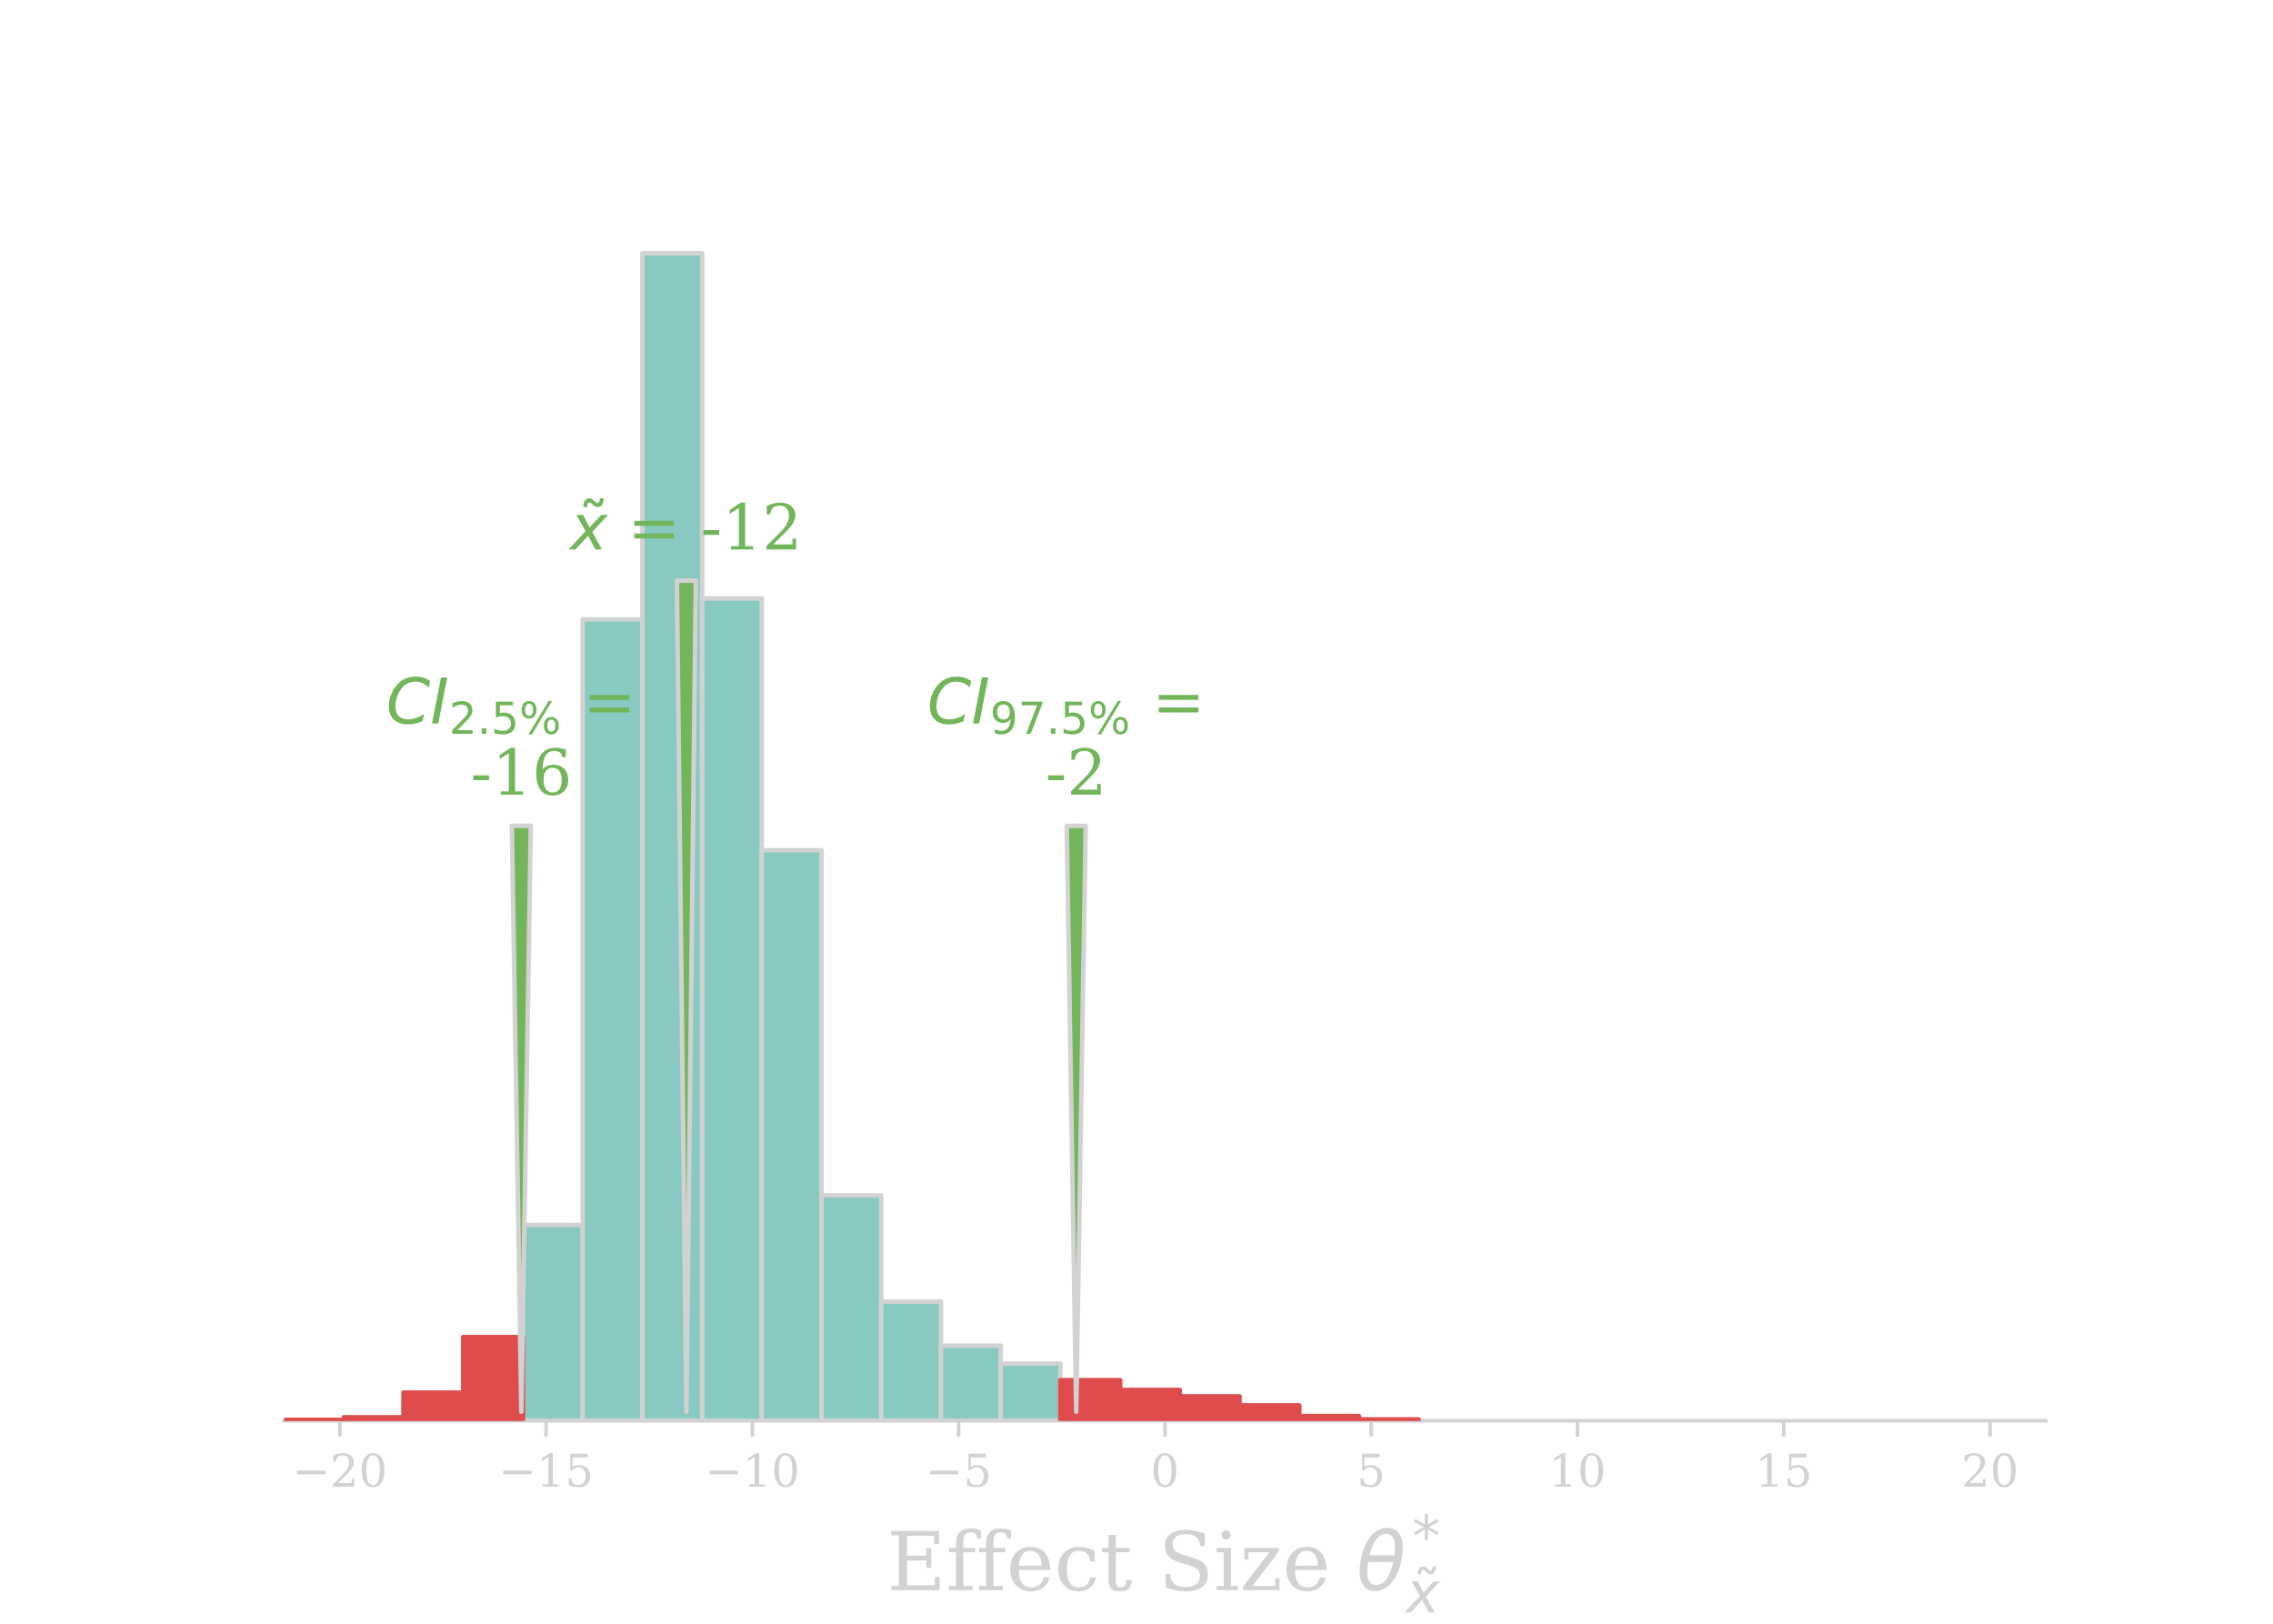 <?xml version="1.0" encoding="utf-8" standalone="no"?>
<!DOCTYPE svg PUBLIC "-//W3C//DTD SVG 1.1//EN"
  "http://www.w3.org/Graphics/SVG/1.1/DTD/svg11.dtd">
<!-- Created with matplotlib (http://matplotlib.org/) -->
<svg height="360pt" version="1.1" viewBox="0 0 504 360" width="504pt" xmlns="http://www.w3.org/2000/svg" xmlns:xlink="http://www.w3.org/1999/xlink">
 <defs>
  <style type="text/css">
*{stroke-linecap:butt;stroke-linejoin:round;}
  </style>
 </defs>
 <g id="figure_1">
  <g id="patch_1">
   <path d="M 0 360 
L 504 360 
L 504 0 
L 0 0 
z
" style="fill:none;"/>
  </g>
  <g id="axes_1">
   <g id="patch_2">
    <path d="M 63 315 
L 453.6 315 
L 453.6 43.2 
L 63 43.2 
z
" style="fill:none;"/>
   </g>
   <g id="patch_3">
    <path clip-path="url(#p4b5668a08f)" d="M 63 315 
L 76.24 315 
L 76.24 314.811 
L 63 314.811 
z
" style="fill:#88c9c1;stroke:#d2d2d2;stroke-linejoin:miter;"/>
   </g>
   <g id="patch_4">
    <path clip-path="url(#p4b5668a08f)" d="M 76.24 315 
L 89.48 315 
L 89.48 314.243 
L 76.24 314.243 
z
" style="fill:#88c9c1;stroke:#d2d2d2;stroke-linejoin:miter;"/>
   </g>
   <g id="patch_5">
    <path clip-path="url(#p4b5668a08f)" d="M 89.48 315 
L 102.72 315 
L 102.72 308.756 
L 89.48 308.756 
z
" style="fill:#88c9c1;stroke:#d2d2d2;stroke-linejoin:miter;"/>
   </g>
   <g id="patch_6">
    <path clip-path="url(#p4b5668a08f)" d="M 102.72 315 
L 115.959 315 
L 115.959 296.456 
L 102.72 296.456 
z
" style="fill:#88c9c1;stroke:#d2d2d2;stroke-linejoin:miter;"/>
   </g>
   <g id="patch_7">
    <path clip-path="url(#p4b5668a08f)" d="M 115.959 315 
L 129.199 315 
L 129.199 271.573 
L 115.959 271.573 
z
" style="fill:#88c9c1;stroke:#d2d2d2;stroke-linejoin:miter;"/>
   </g>
   <g id="patch_8">
    <path clip-path="url(#p4b5668a08f)" d="M 129.199 315 
L 142.439 315 
L 142.439 137.32 
L 129.199 137.32 
z
" style="fill:#88c9c1;stroke:#d2d2d2;stroke-linejoin:miter;"/>
   </g>
   <g id="patch_9">
    <path clip-path="url(#p4b5668a08f)" d="M 142.439 315 
L 155.679 315 
L 155.679 56.143 
L 142.439 56.143 
z
" style="fill:#88c9c1;stroke:#d2d2d2;stroke-linejoin:miter;"/>
   </g>
   <g id="patch_10">
    <path clip-path="url(#p4b5668a08f)" d="M 155.679 315 
L 168.919 315 
L 168.919 132.684 
L 155.679 132.684 
z
" style="fill:#88c9c1;stroke:#d2d2d2;stroke-linejoin:miter;"/>
   </g>
   <g id="patch_11">
    <path clip-path="url(#p4b5668a08f)" d="M 168.919 315 
L 182.159 315 
L 182.159 188.504 
L 168.919 188.504 
z
" style="fill:#88c9c1;stroke:#d2d2d2;stroke-linejoin:miter;"/>
   </g>
   <g id="patch_12">
    <path clip-path="url(#p4b5668a08f)" d="M 182.159 315 
L 195.399 315 
L 195.399 265.045 
L 182.159 265.045 
z
" style="fill:#88c9c1;stroke:#d2d2d2;stroke-linejoin:miter;"/>
   </g>
   <g id="patch_13">
    <path clip-path="url(#p4b5668a08f)" d="M 195.399 315 
L 208.638 315 
L 208.638 288.603 
L 195.399 288.603 
z
" style="fill:#88c9c1;stroke:#d2d2d2;stroke-linejoin:miter;"/>
   </g>
   <g id="patch_14">
    <path clip-path="url(#p4b5668a08f)" d="M 208.638 315 
L 221.878 315 
L 221.878 298.348 
L 208.638 298.348 
z
" style="fill:#88c9c1;stroke:#d2d2d2;stroke-linejoin:miter;"/>
   </g>
   <g id="patch_15">
    <path clip-path="url(#p4b5668a08f)" d="M 221.878 315 
L 235.118 315 
L 235.118 302.322 
L 221.878 302.322 
z
" style="fill:#88c9c1;stroke:#d2d2d2;stroke-linejoin:miter;"/>
   </g>
   <g id="patch_16">
    <path clip-path="url(#p4b5668a08f)" d="M 235.118 315 
L 248.358 315 
L 248.358 306.012 
L 235.118 306.012 
z
" style="fill:#88c9c1;stroke:#d2d2d2;stroke-linejoin:miter;"/>
   </g>
   <g id="patch_17">
    <path clip-path="url(#p4b5668a08f)" d="M 248.358 315 
L 261.598 315 
L 261.598 308.188 
L 248.358 308.188 
z
" style="fill:#88c9c1;stroke:#d2d2d2;stroke-linejoin:miter;"/>
   </g>
   <g id="patch_18">
    <path clip-path="url(#p4b5668a08f)" d="M 261.598 315 
L 274.838 315 
L 274.838 309.607 
L 261.598 309.607 
z
" style="fill:#88c9c1;stroke:#d2d2d2;stroke-linejoin:miter;"/>
   </g>
   <g id="patch_19">
    <path clip-path="url(#p4b5668a08f)" d="M 274.838 315 
L 288.078 315 
L 288.078 311.594 
L 274.838 311.594 
z
" style="fill:#88c9c1;stroke:#d2d2d2;stroke-linejoin:miter;"/>
   </g>
   <g id="patch_20">
    <path clip-path="url(#p4b5668a08f)" d="M 288.078 315 
L 301.318 315 
L 301.318 313.959 
L 288.078 313.959 
z
" style="fill:#88c9c1;stroke:#d2d2d2;stroke-linejoin:miter;"/>
   </g>
   <g id="patch_21">
    <path clip-path="url(#p4b5668a08f)" d="M 301.318 315 
L 314.557 315 
L 314.557 314.716 
L 301.318 314.716 
z
" style="fill:#88c9c1;stroke:#d2d2d2;stroke-linejoin:miter;"/>
   </g>
   <g id="matplotlib.axis_1">
    <g id="xtick_1">
     <g id="line2d_1">
      <defs>
       <path d="M 0 0 
L 0 3.5 
" id="m4aef954941" style="stroke:#d2d2d2;stroke-width:0.8;"/>
      </defs>
      <g>
       <use style="fill:#d2d2d2;stroke:#d2d2d2;stroke-width:0.8;" x="75.349" xlink:href="#m4aef954941" y="315"/>
      </g>
     </g>
     <g id="text_1">
      <!-- −20 -->
      <defs>
       <path d="M 10.594 35.297 
L 73.188 35.297 
L 73.188 27.391 
L 10.594 27.391 
z
" id="DejaVuSerif-2212"/>
       <path d="M 12.797 55.516 
L 7.328 55.516 
L 7.328 68.5 
Q 12.547 71.297 17.844 72.75 
Q 23.141 74.219 28.219 74.219 
Q 39.594 74.219 46.188 68.703 
Q 52.781 63.188 52.781 53.719 
Q 52.781 43.016 37.844 28.125 
Q 36.672 27 36.078 26.422 
L 17.672 8.016 
L 48.094 8.016 
L 48.094 17 
L 53.812 17 
L 53.812 0 
L 6.781 0 
L 6.781 5.328 
L 28.906 27.391 
Q 36.234 34.719 39.359 40.844 
Q 42.484 46.969 42.484 53.719 
Q 42.484 61.078 38.641 65.234 
Q 34.812 69.391 28.078 69.391 
Q 21.094 69.391 17.281 65.922 
Q 13.484 62.453 12.797 55.516 
z
" id="DejaVuSerif-32"/>
       <path d="M 31.781 3.422 
Q 39.266 3.422 42.969 11.625 
Q 46.688 19.828 46.688 36.375 
Q 46.688 52.984 42.969 61.188 
Q 39.266 69.391 31.781 69.391 
Q 24.312 69.391 20.594 61.188 
Q 16.891 52.984 16.891 36.375 
Q 16.891 19.828 20.594 11.625 
Q 24.312 3.422 31.781 3.422 
z
M 31.781 -1.422 
Q 19.922 -1.422 13.25 8.531 
Q 6.594 18.5 6.594 36.375 
Q 6.594 54.297 13.25 64.25 
Q 19.922 74.219 31.781 74.219 
Q 43.703 74.219 50.344 64.25 
Q 56.984 54.297 56.984 36.375 
Q 56.984 18.5 50.344 8.531 
Q 43.703 -1.422 31.781 -1.422 
z
" id="DejaVuSerif-30"/>
      </defs>
      <g style="fill:#d2d2d2;" transform="translate(64.797 329.598)scale(0.1 -0.1)">
       <use xlink:href="#DejaVuSerif-2212"/>
       <use x="83.789" xlink:href="#DejaVuSerif-32"/>
       <use x="147.412" xlink:href="#DejaVuSerif-30"/>
      </g>
     </g>
    </g>
    <g id="xtick_2">
     <g id="line2d_2">
      <g>
       <use style="fill:#d2d2d2;stroke:#d2d2d2;stroke-width:0.8;" x="121.087" xlink:href="#m4aef954941" y="315"/>
      </g>
     </g>
     <g id="text_2">
      <!-- −15 -->
      <defs>
       <path d="M 14.203 0 
L 14.203 5.172 
L 26.906 5.172 
L 26.906 65.828 
L 12.203 56.297 
L 12.203 62.703 
L 29.984 74.219 
L 36.719 74.219 
L 36.719 5.172 
L 49.422 5.172 
L 49.422 0 
z
" id="DejaVuSerif-31"/>
       <path d="M 50.297 72.906 
L 50.297 64.891 
L 16.891 64.891 
L 16.891 44 
Q 19.438 45.75 22.828 46.625 
Q 26.219 47.516 30.422 47.516 
Q 42.234 47.516 49.062 40.969 
Q 55.906 34.422 55.906 23.094 
Q 55.906 11.531 49 5.047 
Q 42.094 -1.422 29.594 -1.422 
Q 24.562 -1.422 19.281 -0.188 
Q 14.016 1.031 8.5 3.516 
L 8.5 17.672 
L 14.016 17.672 
Q 14.453 10.75 18.422 7.078 
Q 22.406 3.422 29.594 3.422 
Q 37.312 3.422 41.453 8.5 
Q 45.609 13.578 45.609 23.094 
Q 45.609 32.562 41.484 37.609 
Q 37.359 42.672 29.594 42.672 
Q 25.203 42.672 21.844 41.109 
Q 18.5 39.547 15.922 36.281 
L 11.719 36.281 
L 11.719 72.906 
z
" id="DejaVuSerif-35"/>
      </defs>
      <g style="fill:#d2d2d2;" transform="translate(110.535 329.598)scale(0.1 -0.1)">
       <use xlink:href="#DejaVuSerif-2212"/>
       <use x="83.789" xlink:href="#DejaVuSerif-31"/>
       <use x="147.412" xlink:href="#DejaVuSerif-35"/>
      </g>
     </g>
    </g>
    <g id="xtick_3">
     <g id="line2d_3">
      <g>
       <use style="fill:#d2d2d2;stroke:#d2d2d2;stroke-width:0.8;" x="166.825" xlink:href="#m4aef954941" y="315"/>
      </g>
     </g>
     <g id="text_3">
      <!-- −10 -->
      <g style="fill:#d2d2d2;" transform="translate(156.272 329.598)scale(0.1 -0.1)">
       <use xlink:href="#DejaVuSerif-2212"/>
       <use x="83.789" xlink:href="#DejaVuSerif-31"/>
       <use x="147.412" xlink:href="#DejaVuSerif-30"/>
      </g>
     </g>
    </g>
    <g id="xtick_4">
     <g id="line2d_4">
      <g>
       <use style="fill:#d2d2d2;stroke:#d2d2d2;stroke-width:0.8;" x="212.562" xlink:href="#m4aef954941" y="315"/>
      </g>
     </g>
     <g id="text_4">
      <!-- −5 -->
      <g style="fill:#d2d2d2;" transform="translate(205.191 329.598)scale(0.1 -0.1)">
       <use xlink:href="#DejaVuSerif-2212"/>
       <use x="83.789" xlink:href="#DejaVuSerif-35"/>
      </g>
     </g>
    </g>
    <g id="xtick_5">
     <g id="line2d_5">
      <g>
       <use style="fill:#d2d2d2;stroke:#d2d2d2;stroke-width:0.8;" x="258.3" xlink:href="#m4aef954941" y="315"/>
      </g>
     </g>
     <g id="text_5">
      <!-- 0 -->
      <g style="fill:#d2d2d2;" transform="translate(255.119 329.598)scale(0.1 -0.1)">
       <use xlink:href="#DejaVuSerif-30"/>
      </g>
     </g>
    </g>
    <g id="xtick_6">
     <g id="line2d_6">
      <g>
       <use style="fill:#d2d2d2;stroke:#d2d2d2;stroke-width:0.8;" x="304.038" xlink:href="#m4aef954941" y="315"/>
      </g>
     </g>
     <g id="text_6">
      <!-- 5 -->
      <g style="fill:#d2d2d2;" transform="translate(300.856 329.598)scale(0.1 -0.1)">
       <use xlink:href="#DejaVuSerif-35"/>
      </g>
     </g>
    </g>
    <g id="xtick_7">
     <g id="line2d_7">
      <g>
       <use style="fill:#d2d2d2;stroke:#d2d2d2;stroke-width:0.8;" x="349.775" xlink:href="#m4aef954941" y="315"/>
      </g>
     </g>
     <g id="text_7">
      <!-- 10 -->
      <g style="fill:#d2d2d2;" transform="translate(343.413 329.598)scale(0.1 -0.1)">
       <use xlink:href="#DejaVuSerif-31"/>
       <use x="63.623" xlink:href="#DejaVuSerif-30"/>
      </g>
     </g>
    </g>
    <g id="xtick_8">
     <g id="line2d_8">
      <g>
       <use style="fill:#d2d2d2;stroke:#d2d2d2;stroke-width:0.8;" x="395.513" xlink:href="#m4aef954941" y="315"/>
      </g>
     </g>
     <g id="text_8">
      <!-- 15 -->
      <g style="fill:#d2d2d2;" transform="translate(389.151 329.598)scale(0.1 -0.1)">
       <use xlink:href="#DejaVuSerif-31"/>
       <use x="63.623" xlink:href="#DejaVuSerif-35"/>
      </g>
     </g>
    </g>
    <g id="xtick_9">
     <g id="line2d_9">
      <g>
       <use style="fill:#d2d2d2;stroke:#d2d2d2;stroke-width:0.8;" x="441.251" xlink:href="#m4aef954941" y="315"/>
      </g>
     </g>
     <g id="text_9">
      <!-- 20 -->
      <g style="fill:#d2d2d2;" transform="translate(434.888 329.598)scale(0.1 -0.1)">
       <use xlink:href="#DejaVuSerif-32"/>
       <use x="63.623" xlink:href="#DejaVuSerif-30"/>
      </g>
     </g>
    </g>
    <g id="text_10">
     <!-- Effect Size $\theta^{*}_{\tilde{x}}$ -->
     <defs>
      <path d="M 5.516 0 
L 5.516 5.172 
L 14.797 5.172 
L 14.797 67.672 
L 5.516 67.672 
L 5.516 72.906 
L 64.203 72.906 
L 64.203 56.688 
L 58.203 56.688 
L 58.203 66.891 
L 24.703 66.891 
L 24.703 42.484 
L 48.578 42.484 
L 48.578 51.609 
L 54.594 51.609 
L 54.594 27.391 
L 48.578 27.391 
L 48.578 36.531 
L 24.703 36.531 
L 24.703 6 
L 58.984 6 
L 58.984 16.219 
L 64.984 16.219 
L 64.984 0 
z
" id="DejaVuSerif-45"/>
      <path d="M 43.016 63.719 
L 38.281 63.719 
Q 38.234 67.391 36.203 69.281 
Q 34.188 71.188 30.328 71.188 
Q 25.297 71.188 23.234 68.422 
Q 21.188 65.672 21.188 58.594 
L 21.188 51.906 
L 35.688 51.906 
L 35.688 46.688 
L 21.188 46.688 
L 21.188 5.172 
L 32.719 5.172 
L 32.719 0 
L 3.609 0 
L 3.609 5.172 
L 12.203 5.172 
L 12.203 46.688 
L 3.609 46.688 
L 3.609 51.906 
L 12.203 51.906 
L 12.203 58.406 
Q 12.203 67.094 16.719 71.531 
Q 21.234 75.984 29.984 75.984 
Q 33.25 75.984 36.516 75.391 
Q 39.797 74.812 43.016 73.578 
z
" id="DejaVuSerif-66"/>
      <path d="M 54.203 25 
L 15.484 25 
L 15.484 24.609 
Q 15.484 14.109 19.438 8.766 
Q 23.391 3.422 31.109 3.422 
Q 37.016 3.422 40.797 6.516 
Q 44.578 9.625 46.094 15.719 
L 53.328 15.719 
Q 51.172 7.172 45.375 2.875 
Q 39.594 -1.422 30.172 -1.422 
Q 18.797 -1.422 11.891 6.078 
Q 4.984 13.578 4.984 25.984 
Q 4.984 38.281 11.766 45.797 
Q 18.562 53.328 29.594 53.328 
Q 41.359 53.328 47.656 46.062 
Q 53.953 38.812 54.203 25 
z
M 43.609 30.172 
Q 43.312 39.266 39.766 43.875 
Q 36.234 48.484 29.594 48.484 
Q 23.391 48.484 19.828 43.844 
Q 16.266 39.203 15.484 30.172 
z
" id="DejaVuSerif-65"/>
      <path d="M 51.422 15.578 
Q 49.516 7.281 44.094 2.922 
Q 38.672 -1.422 30.078 -1.422 
Q 18.75 -1.422 11.859 6.078 
Q 4.984 13.578 4.984 25.984 
Q 4.984 38.422 11.859 45.875 
Q 18.75 53.328 30.078 53.328 
Q 35.016 53.328 39.891 52.172 
Q 44.781 51.031 49.703 48.688 
L 49.703 35.406 
L 44.484 35.406 
Q 43.453 42.234 40.016 45.359 
Q 36.578 48.484 30.172 48.484 
Q 22.906 48.484 19.188 42.844 
Q 15.484 37.203 15.484 25.984 
Q 15.484 14.75 19.172 9.078 
Q 22.859 3.422 30.172 3.422 
Q 35.984 3.422 39.453 6.438 
Q 42.922 9.469 44.188 15.578 
z
" id="DejaVuSerif-63"/>
      <path d="M 10.797 46.688 
L 2.875 46.688 
L 2.875 51.906 
L 10.797 51.906 
L 10.797 68.016 
L 19.828 68.016 
L 19.828 51.906 
L 36.719 51.906 
L 36.719 46.688 
L 19.828 46.688 
L 19.828 13.719 
Q 19.828 7.125 21.094 5.266 
Q 22.359 3.422 25.781 3.422 
Q 29.297 3.422 30.906 5.484 
Q 32.516 7.562 32.625 12.203 
L 39.406 12.203 
Q 39.016 5.125 35.547 1.844 
Q 32.078 -1.422 25 -1.422 
Q 17.234 -1.422 14.016 2.016 
Q 10.797 5.469 10.797 13.719 
z
" id="DejaVuSerif-74"/>
      <path id="DejaVuSerif-20"/>
      <path d="M 9.281 3.516 
L 9.281 20.125 
L 14.891 20.062 
Q 15.141 11.766 19.703 7.781 
Q 24.266 3.812 33.594 3.812 
Q 42.281 3.812 46.844 7.25 
Q 51.422 10.688 51.422 17.281 
Q 51.422 22.562 48.656 25.391 
Q 45.906 28.219 37.016 30.906 
L 27.391 33.797 
Q 16.938 36.969 12.672 41.703 
Q 8.406 46.438 8.406 54.688 
Q 8.406 63.969 14.984 69.094 
Q 21.578 74.219 33.5 74.219 
Q 38.578 74.219 44.625 73.109 
Q 50.688 72.016 57.516 69.922 
L 57.516 54.391 
L 52 54.391 
Q 51.172 62.109 46.844 65.547 
Q 42.531 69 33.688 69 
Q 25.984 69 21.953 65.844 
Q 17.922 62.703 17.922 56.688 
Q 17.922 51.469 20.938 48.484 
Q 23.969 45.516 33.797 42.578 
L 42.828 39.891 
Q 52.734 36.922 56.953 32.297 
Q 61.188 27.688 61.188 19.922 
Q 61.188 9.328 54.391 3.953 
Q 47.609 -1.422 34.188 -1.422 
Q 28.172 -1.422 21.938 -0.188 
Q 15.719 1.031 9.281 3.516 
z
" id="DejaVuSerif-53"/>
      <path d="M 9.719 68.016 
Q 9.719 70.266 11.344 71.922 
Q 12.984 73.578 15.281 73.578 
Q 17.531 73.578 19.156 71.922 
Q 20.797 70.266 20.797 68.016 
Q 20.797 65.719 19.188 64.109 
Q 17.578 62.5 15.281 62.5 
Q 12.984 62.5 11.344 64.109 
Q 9.719 65.719 9.719 68.016 
z
M 21.188 5.172 
L 29.688 5.172 
L 29.688 0 
L 3.609 0 
L 3.609 5.172 
L 12.203 5.172 
L 12.203 46.688 
L 3.609 46.688 
L 3.609 51.906 
L 21.188 51.906 
z
" id="DejaVuSerif-69"/>
      <path d="M 4 0 
L 4 4.203 
L 36.531 46.688 
L 10.797 46.688 
L 10.797 37.703 
L 5.609 37.703 
L 5.609 51.906 
L 48.094 51.906 
L 48.094 47.703 
L 15.578 5.172 
L 43.797 5.172 
L 43.797 14.594 
L 49.031 14.594 
L 49.031 0 
z
" id="DejaVuSerif-7a"/>
      <path d="M 45.516 34.672 
L 14.453 34.672 
Q 12.359 20.062 14.5 13.875 
Q 17.188 6.25 24.469 6.25 
Q 31.781 6.25 37.359 13.922 
Q 42.234 20.656 45.516 34.672 
z
M 47.016 42.969 
Q 48.344 56.844 46.625 61.719 
Q 43.953 69.438 36.766 69.438 
Q 29.297 69.438 23.828 61.812 
Q 19.531 55.672 16.156 42.969 
z
M 38.188 76.766 
Q 49.906 76.766 54.594 66.406 
Q 59.281 56.109 55.719 37.844 
Q 52.203 19.625 43.453 9.281 
Q 34.766 -1.125 23.047 -1.125 
Q 11.281 -1.125 6.641 9.281 
Q 2 19.625 5.516 37.844 
Q 9.078 56.109 17.719 66.406 
Q 26.422 76.766 38.188 76.766 
z
" id="DejaVuSans-Oblique-3b8"/>
      <path d="M 47.016 60.891 
L 29.5 51.422 
L 47.016 41.891 
L 44.188 37.109 
L 27.781 47.016 
L 27.781 28.609 
L 22.219 28.609 
L 22.219 47.016 
L 5.812 37.109 
L 2.984 41.891 
L 20.516 51.422 
L 2.984 60.891 
L 5.812 65.719 
L 22.219 55.812 
L 22.219 74.219 
L 27.781 74.219 
L 27.781 55.812 
L 44.188 65.719 
z
" id="DejaVuSans-2a"/>
      <path d="M -25.328 66.891 
L -28.109 69.578 
Q -29.172 70.562 -29.984 71.016 
Q -30.797 71.484 -31.422 71.484 
Q -33.281 71.484 -34.156 69.703 
Q -35.031 67.922 -35.141 63.922 
L -41.234 63.922 
Q -41.141 70.516 -38.641 74.094 
Q -36.156 77.688 -31.719 77.688 
Q -29.859 77.688 -28.297 77 
Q -26.734 76.312 -24.938 74.703 
L -22.141 72.016 
Q -21.078 71.047 -20.266 70.578 
Q -19.469 70.125 -18.828 70.125 
Q -16.969 70.125 -16.094 71.906 
Q -15.219 73.688 -15.109 77.688 
L -9.016 77.688 
Q -9.109 71.094 -11.594 67.5 
Q -14.094 63.922 -18.531 63.922 
Q -20.391 63.922 -21.953 64.594 
Q -23.516 65.281 -25.328 66.891 
z
" id="DejaVuSans-303"/>
      <path d="M 60.016 54.688 
L 34.906 27.875 
L 50.297 0 
L 39.984 0 
L 28.422 21.688 
L 8.297 0 
L -2.594 0 
L 24.312 28.812 
L 10.016 54.688 
L 20.312 54.688 
L 30.812 34.906 
L 49.125 54.688 
z
" id="DejaVuSans-Oblique-78"/>
     </defs>
     <g style="fill:#d2d2d2;" transform="translate(196.65 352.598)scale(0.18 -0.18)">
      <use transform="translate(0 0.223)" xlink:href="#DejaVuSerif-45"/>
      <use transform="translate(72.998 0.223)" xlink:href="#DejaVuSerif-66"/>
      <use transform="translate(110.01 0.223)" xlink:href="#DejaVuSerif-66"/>
      <use transform="translate(147.021 0.223)" xlink:href="#DejaVuSerif-65"/>
      <use transform="translate(206.201 0.223)" xlink:href="#DejaVuSerif-63"/>
      <use transform="translate(262.207 0.223)" xlink:href="#DejaVuSerif-74"/>
      <use transform="translate(302.393 0.223)" xlink:href="#DejaVuSerif-20"/>
      <use transform="translate(334.18 0.223)" xlink:href="#DejaVuSerif-53"/>
      <use transform="translate(402.686 0.223)" xlink:href="#DejaVuSerif-69"/>
      <use transform="translate(434.668 0.223)" xlink:href="#DejaVuSerif-7a"/>
      <use transform="translate(487.354 0.223)" xlink:href="#DejaVuSerif-65"/>
      <use transform="translate(546.533 0.223)" xlink:href="#DejaVuSerif-20"/>
      <use transform="translate(578.32 0.223)" xlink:href="#DejaVuSans-Oblique-3b8"/>
      <use transform="translate(647.059 42.047)scale(0.7)" xlink:href="#DejaVuSans-2a"/>
      <use transform="translate(682.765 -24.823)scale(0.7)" xlink:href="#DejaVuSans-303"/>
      <use transform="translate(639.502 -27.12)scale(0.7)" xlink:href="#DejaVuSans-Oblique-78"/>
     </g>
    </g>
   </g>
   <g id="matplotlib.axis_2"/>
   <g id="patch_22">
    <path d="M 63 315 
L 453.6 315 
" style="fill:none;stroke:#d2d2d2;stroke-linecap:square;stroke-linejoin:miter;stroke-width:0.8;"/>
   </g>
  </g>
  <g id="axes_2">
   <g id="patch_23">
    <path clip-path="url(#p4b5668a08f)" d="M 63 315 
L 76.24 315 
L 76.24 314.811 
L 63 314.811 
z
" style="fill:#e04b4b;stroke:#e04b4b;stroke-linejoin:miter;"/>
   </g>
   <g id="patch_24">
    <path clip-path="url(#p4b5668a08f)" d="M 76.24 315 
L 89.48 315 
L 89.48 314.243 
L 76.24 314.243 
z
" style="fill:#e04b4b;stroke:#e04b4b;stroke-linejoin:miter;"/>
   </g>
   <g id="patch_25">
    <path clip-path="url(#p4b5668a08f)" d="M 89.48 315 
L 102.72 315 
L 102.72 308.756 
L 89.48 308.756 
z
" style="fill:#e04b4b;stroke:#e04b4b;stroke-linejoin:miter;"/>
   </g>
   <g id="patch_26">
    <path clip-path="url(#p4b5668a08f)" d="M 102.72 315 
L 115.959 315 
L 115.959 296.456 
L 102.72 296.456 
z
" style="fill:#e04b4b;stroke:#e04b4b;stroke-linejoin:miter;"/>
   </g>
   <g id="patch_27">
    <path clip-path="url(#p4b5668a08f)" d="M 235.118 315 
L 248.358 315 
L 248.358 306.012 
L 235.118 306.012 
z
" style="fill:#e04b4b;stroke:#e04b4b;stroke-linejoin:miter;"/>
   </g>
   <g id="patch_28">
    <path clip-path="url(#p4b5668a08f)" d="M 248.358 315 
L 261.598 315 
L 261.598 308.188 
L 248.358 308.188 
z
" style="fill:#e04b4b;stroke:#e04b4b;stroke-linejoin:miter;"/>
   </g>
   <g id="patch_29">
    <path clip-path="url(#p4b5668a08f)" d="M 261.598 315 
L 274.838 315 
L 274.838 309.607 
L 261.598 309.607 
z
" style="fill:#e04b4b;stroke:#e04b4b;stroke-linejoin:miter;"/>
   </g>
   <g id="patch_30">
    <path clip-path="url(#p4b5668a08f)" d="M 274.838 315 
L 288.078 315 
L 288.078 311.594 
L 274.838 311.594 
z
" style="fill:#e04b4b;stroke:#e04b4b;stroke-linejoin:miter;"/>
   </g>
   <g id="patch_31">
    <path clip-path="url(#p4b5668a08f)" d="M 288.078 315 
L 301.318 315 
L 301.318 313.959 
L 288.078 313.959 
z
" style="fill:#e04b4b;stroke:#e04b4b;stroke-linejoin:miter;"/>
   </g>
   <g id="patch_32">
    <path clip-path="url(#p4b5668a08f)" d="M 301.318 315 
L 314.557 315 
L 314.557 314.716 
L 301.318 314.716 
z
" style="fill:#e04b4b;stroke:#e04b4b;stroke-linejoin:miter;"/>
   </g>
   <g id="patch_33">
    <path d="M 113.498 183.099 
Q 114.548 248.049 115.598 312.999 
L 115.598 312.999 
Q 116.648 248.049 117.698 183.099 
z
" style="fill:#73b55b;stroke:#d2d2d2;stroke-linecap:round;"/>
   </g>
   <g id="text_11">
    <!-- $CI_{2.5\%}$ =  -->
    <defs>
     <path d="M 69.484 67.281 
L 67.484 56.891 
Q 62.797 61.625 57.547 63.922 
Q 52.297 66.219 46.188 66.219 
Q 37.844 66.219 31.516 62.203 
Q 25.203 58.203 20.609 50 
Q 17.672 44.734 16.125 38.844 
Q 14.594 32.953 14.594 27 
Q 14.594 17.047 19.75 11.812 
Q 24.906 6.594 34.719 6.594 
Q 41.5 6.594 47.75 8.766 
Q 54 10.938 59.906 15.281 
L 57.625 3.609 
Q 51.812 1.125 45.875 -0.141 
Q 39.938 -1.422 33.984 -1.422 
Q 19.969 -1.422 12.078 6.188 
Q 4.203 13.812 4.203 27.391 
Q 4.203 36.078 7.203 44.469 
Q 10.203 52.875 15.828 59.812 
Q 21.781 67.188 29.422 70.703 
Q 37.062 74.219 47.219 74.219 
Q 53.469 74.219 59.062 72.484 
Q 64.656 70.75 69.484 67.281 
z
" id="DejaVuSans-Oblique-43"/>
     <path d="M 16.891 72.906 
L 26.812 72.906 
L 12.594 0 
L 2.688 0 
z
" id="DejaVuSans-Oblique-49"/>
     <path d="M 19.188 8.297 
L 53.609 8.297 
L 53.609 0 
L 7.328 0 
L 7.328 8.297 
Q 12.938 14.109 22.625 23.891 
Q 32.328 33.688 34.812 36.531 
Q 39.547 41.844 41.422 45.531 
Q 43.312 49.219 43.312 52.781 
Q 43.312 58.594 39.234 62.25 
Q 35.156 65.922 28.609 65.922 
Q 23.969 65.922 18.812 64.312 
Q 13.672 62.703 7.812 59.422 
L 7.812 69.391 
Q 13.766 71.781 18.938 73 
Q 24.125 74.219 28.422 74.219 
Q 39.75 74.219 46.484 68.547 
Q 53.219 62.891 53.219 53.422 
Q 53.219 48.922 51.531 44.891 
Q 49.859 40.875 45.406 35.406 
Q 44.188 33.984 37.641 27.219 
Q 31.109 20.453 19.188 8.297 
z
" id="DejaVuSans-32"/>
     <path d="M 10.688 12.406 
L 21 12.406 
L 21 0 
L 10.688 0 
z
" id="DejaVuSans-2e"/>
     <path d="M 10.797 72.906 
L 49.516 72.906 
L 49.516 64.594 
L 19.828 64.594 
L 19.828 46.734 
Q 21.969 47.469 24.109 47.828 
Q 26.266 48.188 28.422 48.188 
Q 40.625 48.188 47.75 41.5 
Q 54.891 34.812 54.891 23.391 
Q 54.891 11.625 47.562 5.094 
Q 40.234 -1.422 26.906 -1.422 
Q 22.312 -1.422 17.547 -0.641 
Q 12.797 0.141 7.719 1.703 
L 7.719 11.625 
Q 12.109 9.234 16.797 8.062 
Q 21.484 6.891 26.703 6.891 
Q 35.156 6.891 40.078 11.328 
Q 45.016 15.766 45.016 23.391 
Q 45.016 31 40.078 35.438 
Q 35.156 39.891 26.703 39.891 
Q 22.75 39.891 18.812 39.016 
Q 14.891 38.141 10.797 36.281 
z
" id="DejaVuSans-35"/>
     <path d="M 72.703 32.078 
Q 68.453 32.078 66.031 28.469 
Q 63.625 24.859 63.625 18.406 
Q 63.625 12.062 66.031 8.422 
Q 68.453 4.781 72.703 4.781 
Q 76.859 4.781 79.266 8.422 
Q 81.688 12.062 81.688 18.406 
Q 81.688 24.812 79.266 28.438 
Q 76.859 32.078 72.703 32.078 
z
M 72.703 38.281 
Q 80.422 38.281 84.953 32.906 
Q 89.5 27.547 89.5 18.406 
Q 89.5 9.281 84.938 3.922 
Q 80.375 -1.422 72.703 -1.422 
Q 64.891 -1.422 60.344 3.922 
Q 55.812 9.281 55.812 18.406 
Q 55.812 27.594 60.375 32.938 
Q 64.938 38.281 72.703 38.281 
z
M 22.312 68.016 
Q 18.109 68.016 15.688 64.375 
Q 13.281 60.75 13.281 54.391 
Q 13.281 47.953 15.672 44.328 
Q 18.062 40.719 22.312 40.719 
Q 26.562 40.719 28.969 44.328 
Q 31.391 47.953 31.391 54.391 
Q 31.391 60.688 28.953 64.344 
Q 26.516 68.016 22.312 68.016 
z
M 66.406 74.219 
L 74.219 74.219 
L 28.609 -1.422 
L 20.797 -1.422 
z
M 22.312 74.219 
Q 30.031 74.219 34.609 68.875 
Q 39.203 63.531 39.203 54.391 
Q 39.203 45.172 34.641 39.844 
Q 30.078 34.516 22.312 34.516 
Q 14.547 34.516 10.031 39.859 
Q 5.516 45.219 5.516 54.391 
Q 5.516 63.484 10.047 68.844 
Q 14.594 74.219 22.312 74.219 
z
" id="DejaVuSans-25"/>
     <path d="M 10.594 45.219 
L 73.188 45.219 
L 73.188 37.406 
L 10.594 37.406 
z
M 10.594 25.297 
L 73.188 25.297 
L 73.188 17.484 
L 10.594 17.484 
z
" id="DejaVuSerif-3d"/>
    </defs>
    <g style="fill:#73b55b;" transform="translate(85.638 160.512)scale(0.14 -0.14)">
     <use transform="translate(0 0.781)" xlink:href="#DejaVuSans-Oblique-43"/>
     <use transform="translate(69.824 0.781)" xlink:href="#DejaVuSans-Oblique-49"/>
     <use transform="translate(99.316 -15.625)scale(0.7)" xlink:href="#DejaVuSans-32"/>
     <use transform="translate(143.853 -15.625)scale(0.7)" xlink:href="#DejaVuSans-2e"/>
     <use transform="translate(166.104 -15.625)scale(0.7)" xlink:href="#DejaVuSans-35"/>
     <use transform="translate(210.64 -15.625)scale(0.7)" xlink:href="#DejaVuSans-25"/>
     <use transform="translate(279.888 0.781)" xlink:href="#DejaVuSerif-20"/>
     <use transform="translate(311.675 0.781)" xlink:href="#DejaVuSerif-3d"/>
     <use transform="translate(395.464 0.781)" xlink:href="#DejaVuSerif-20"/>
    </g>
    <!-- -16 -->
    <defs>
     <path d="M 4.391 30.609 
L 29.391 30.609 
L 29.391 23 
L 4.391 23 
z
" id="DejaVuSerif-2d"/>
     <path d="M 32.719 3.422 
Q 39.594 3.422 43.297 8.469 
Q 47.016 13.531 47.016 23 
Q 47.016 32.469 43.297 37.516 
Q 39.594 42.578 32.719 42.578 
Q 25.734 42.578 22.062 37.688 
Q 18.406 32.812 18.406 23.578 
Q 18.406 13.875 22.109 8.641 
Q 25.828 3.422 32.719 3.422 
z
M 16.797 40.141 
Q 20.125 43.797 24.312 45.594 
Q 28.516 47.406 33.797 47.406 
Q 44.672 47.406 51 40.859 
Q 57.328 34.328 57.328 23 
Q 57.328 11.922 50.516 5.25 
Q 43.703 -1.422 32.328 -1.422 
Q 19.969 -1.422 13.328 7.781 
Q 6.688 17 6.688 34.078 
Q 6.688 53.219 14.547 63.719 
Q 22.406 74.219 36.719 74.219 
Q 40.578 74.219 44.828 73.484 
Q 49.078 72.75 53.516 71.297 
L 53.516 59.281 
L 48 59.281 
Q 47.406 64.203 44.234 66.797 
Q 41.062 69.391 35.688 69.391 
Q 26.219 69.391 21.578 62.203 
Q 16.938 55.031 16.797 40.141 
z
" id="DejaVuSerif-36"/>
    </defs>
    <g style="fill:#73b55b;" transform="translate(104.325 176.188)scale(0.14 -0.14)">
     <use xlink:href="#DejaVuSerif-2d"/>
     <use x="33.789" xlink:href="#DejaVuSerif-31"/>
     <use x="97.412" xlink:href="#DejaVuSerif-36"/>
    </g>
   </g>
   <g id="patch_34">
    <path d="M 236.533 183.099 
Q 237.583 248.049 238.633 312.999 
L 238.633 312.999 
Q 239.683 248.049 240.733 183.099 
z
" style="fill:#73b55b;stroke:#d2d2d2;stroke-linecap:round;"/>
   </g>
   <g id="text_12">
    <!-- $CI_{97.5\%}$ =  -->
    <defs>
     <path d="M 10.984 1.516 
L 10.984 10.5 
Q 14.703 8.734 18.5 7.812 
Q 22.312 6.891 25.984 6.891 
Q 35.75 6.891 40.891 13.453 
Q 46.047 20.016 46.781 33.406 
Q 43.953 29.203 39.594 26.953 
Q 35.25 24.703 29.984 24.703 
Q 19.047 24.703 12.672 31.312 
Q 6.297 37.938 6.297 49.422 
Q 6.297 60.641 12.938 67.422 
Q 19.578 74.219 30.609 74.219 
Q 43.266 74.219 49.922 64.516 
Q 56.594 54.828 56.594 36.375 
Q 56.594 19.141 48.406 8.859 
Q 40.234 -1.422 26.422 -1.422 
Q 22.703 -1.422 18.891 -0.688 
Q 15.094 0.047 10.984 1.516 
z
M 30.609 32.422 
Q 37.25 32.422 41.125 36.953 
Q 45.016 41.5 45.016 49.422 
Q 45.016 57.281 41.125 61.844 
Q 37.25 66.406 30.609 66.406 
Q 23.969 66.406 20.094 61.844 
Q 16.219 57.281 16.219 49.422 
Q 16.219 41.5 20.094 36.953 
Q 23.969 32.422 30.609 32.422 
z
" id="DejaVuSans-39"/>
     <path d="M 8.203 72.906 
L 55.078 72.906 
L 55.078 68.703 
L 28.609 0 
L 18.312 0 
L 43.219 64.594 
L 8.203 64.594 
z
" id="DejaVuSans-37"/>
    </defs>
    <g style="fill:#73b55b;" transform="translate(205.593 160.512)scale(0.14 -0.14)">
     <use transform="translate(0 0.781)" xlink:href="#DejaVuSans-Oblique-43"/>
     <use transform="translate(69.824 0.781)" xlink:href="#DejaVuSans-Oblique-49"/>
     <use transform="translate(99.316 -15.625)scale(0.7)" xlink:href="#DejaVuSans-39"/>
     <use transform="translate(143.853 -15.625)scale(0.7)" xlink:href="#DejaVuSans-37"/>
     <use transform="translate(188.389 -15.625)scale(0.7)" xlink:href="#DejaVuSans-2e"/>
     <use transform="translate(210.64 -15.625)scale(0.7)" xlink:href="#DejaVuSans-35"/>
     <use transform="translate(255.176 -15.625)scale(0.7)" xlink:href="#DejaVuSans-25"/>
     <use transform="translate(324.424 0.781)" xlink:href="#DejaVuSerif-20"/>
     <use transform="translate(356.211 0.781)" xlink:href="#DejaVuSerif-3d"/>
     <use transform="translate(440 0.781)" xlink:href="#DejaVuSerif-20"/>
    </g>
    <!-- -2 -->
    <g style="fill:#73b55b;" transform="translate(231.813 176.188)scale(0.14 -0.14)">
     <use xlink:href="#DejaVuSerif-2d"/>
     <use x="33.789" xlink:href="#DejaVuSerif-32"/>
    </g>
   </g>
  </g>
  <g id="axes_3">
   <g id="patch_35">
    <path d="M 150.089 128.744 
Q 151.139 220.873 152.189 313.002 
L 152.189 313.002 
Q 153.239 220.873 154.289 128.744 
z
" style="fill:#73b55b;stroke:#d2d2d2;stroke-linecap:round;"/>
   </g>
   <g id="text_13">
    <!-- $\tilde{x}$ = -12 -->
    <g style="fill:#73b55b;" transform="translate(126.429 121.828)scale(0.14 -0.14)">
     <use transform="translate(62.029 3.312)" xlink:href="#DejaVuSans-303"/>
     <use transform="translate(0 0.047)" xlink:href="#DejaVuSans-Oblique-78"/>
     <use transform="translate(59.18 0.047)" xlink:href="#DejaVuSerif-20"/>
     <use transform="translate(90.967 0.047)" xlink:href="#DejaVuSerif-3d"/>
     <use transform="translate(174.756 0.047)" xlink:href="#DejaVuSerif-20"/>
     <use transform="translate(206.543 0.047)" xlink:href="#DejaVuSerif-2d"/>
     <use transform="translate(240.332 0.047)" xlink:href="#DejaVuSerif-31"/>
     <use transform="translate(303.955 0.047)" xlink:href="#DejaVuSerif-32"/>
    </g>
   </g>
  </g>
 </g>
 <defs>
  <clipPath id="p4b5668a08f">
   <rect height="271.8" width="390.6" x="63" y="43.2"/>
  </clipPath>
 </defs>
</svg>

